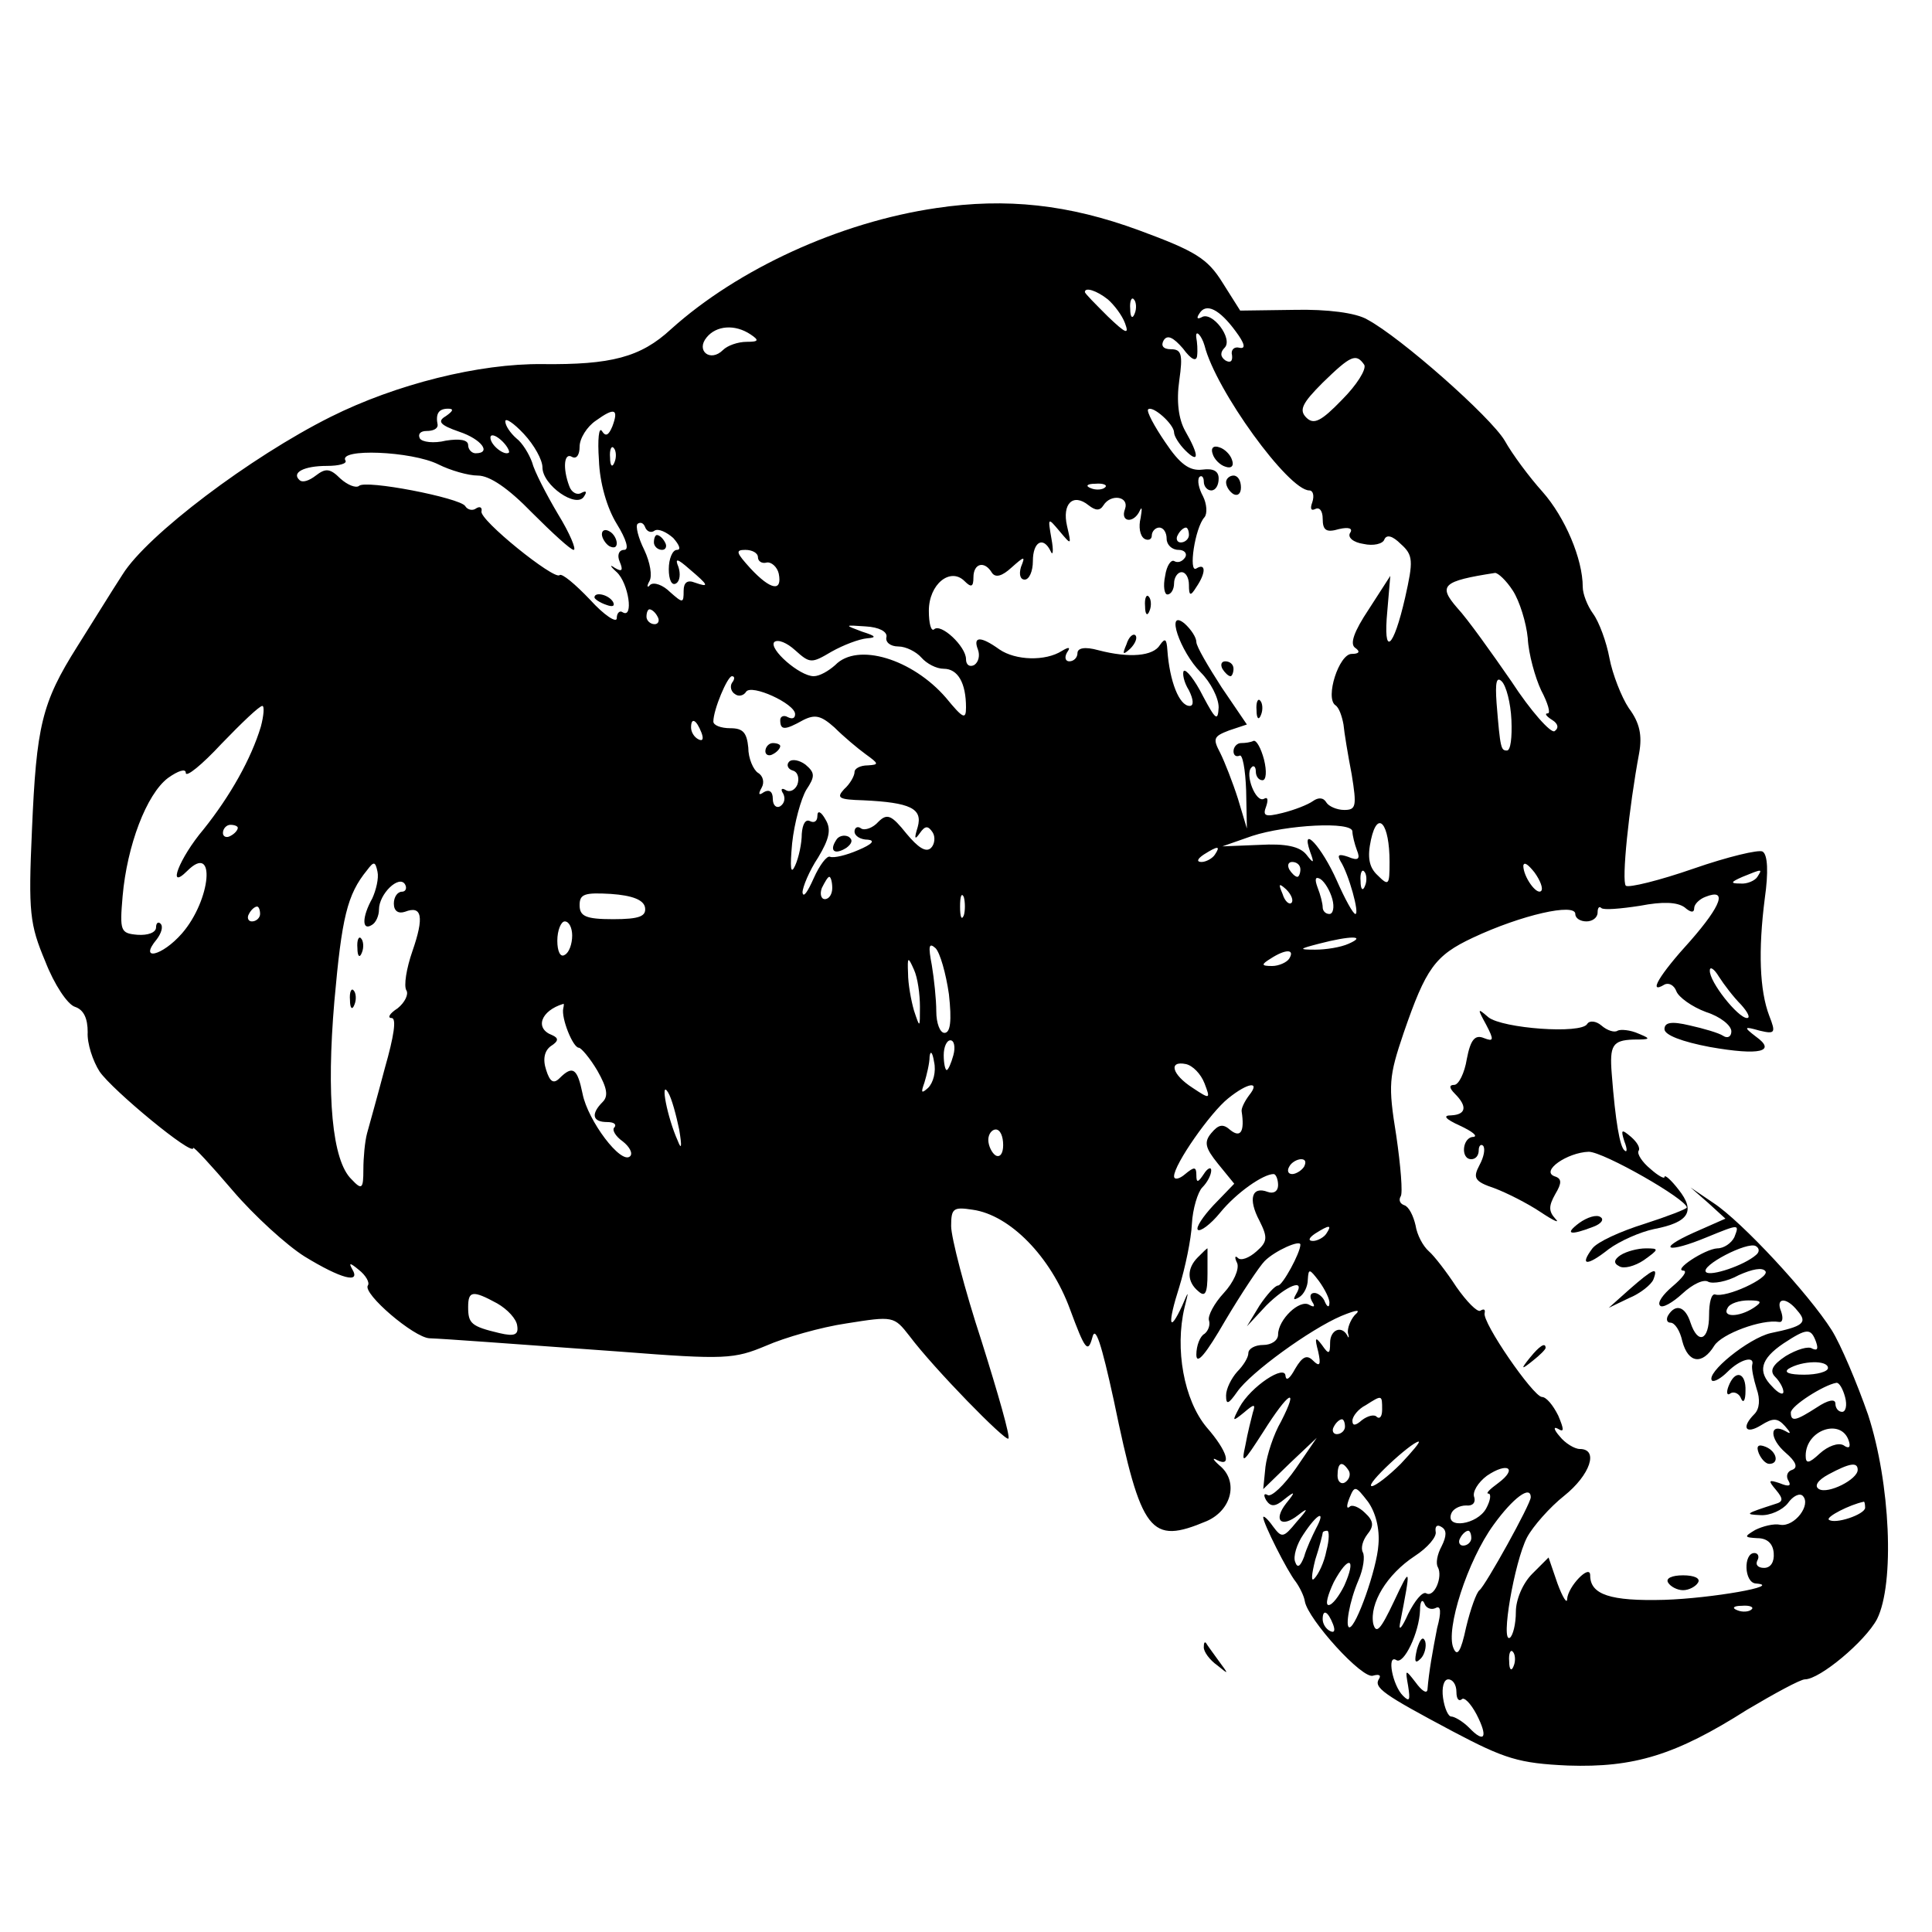 <?xml version="1.0" standalone="no"?>
<!DOCTYPE svg PUBLIC "-//W3C//DTD SVG 20010904//EN"
 "http://www.w3.org/TR/2001/REC-SVG-20010904/DTD/svg10.dtd">
<svg version="1.0" xmlns="http://www.w3.org/2000/svg"
 width="260pt" height="260pt" viewBox="0 0 260 260"
 preserveAspectRatio="xMidYMid meet">
<g transform="translate(0,260) scale(0.1,-0.1)"
fill="#000000" stroke="none">
<path d="M1260 2320 c-130 -19 -267 -82 -357 -163 -41 -38 -81 -48 -173 -47
-85 1 -197 -27 -285 -71 -108 -54 -247 -159 -280 -212 -15 -23 -42 -67 -61
-97 -48 -76 -55 -107 -61 -247 -5 -111 -3 -127 18 -177 12 -31 30 -58 40 -61
12 -4 17 -16 17 -34 -1 -15 7 -39 16 -53 17 -25 126 -115 126 -103 0 3 24 -23
53 -57 29 -34 73 -74 97 -89 49 -30 76 -37 64 -17 -5 9 -3 9 9 -1 9 -7 15 -17
12 -21 -7 -11 62 -70 83 -71 25 -1 90 -6 257 -18 141 -11 153 -10 196 8 25 11
74 25 108 30 63 10 64 10 85 -17 33 -44 129 -142 133 -138 3 2 -14 61 -36 131
-23 70 -41 140 -41 155 0 24 3 26 29 22 50 -7 105 -63 131 -134 20 -54 24 -60
30 -38 4 17 12 -7 29 -85 37 -179 49 -194 125 -162 34 15 43 54 17 75 -9 8
-10 11 -3 7 20 -10 14 12 -14 44 -31 37 -43 106 -30 161 6 24 6 24 -3 3 -18
-39 -20 -25 -4 25 8 26 16 64 17 85 1 20 8 43 14 49 7 7 12 17 12 23 0 5 -5 3
-10 -5 -8 -12 -10 -12 -10 -1 0 11 -3 11 -15 1 -8 -7 -15 -8 -15 -3 0 16 49
86 73 105 26 21 44 24 28 4 -6 -8 -11 -18 -10 -22 4 -26 -1 -36 -15 -25 -10 9
-16 8 -26 -4 -10 -12 -8 -20 9 -41 l22 -27 -28 -29 c-14 -15 -24 -30 -21 -33
3 -3 17 7 30 23 22 27 58 52 72 52 3 0 6 -7 6 -15 0 -8 -6 -12 -14 -9 -21 8
-27 -9 -11 -39 11 -22 11 -28 -4 -41 -10 -9 -21 -13 -25 -9 -4 4 -5 1 -1 -7 3
-8 -5 -26 -18 -40 -13 -14 -22 -31 -20 -37 2 -6 -1 -14 -6 -18 -6 -3 -11 -16
-11 -28 0 -15 13 1 39 46 22 37 46 73 53 80 14 14 48 29 48 22 0 -11 -24 -55
-30 -55 -4 0 -15 -12 -25 -27 l-17 -28 26 28 c27 27 54 38 40 15 -4 -7 -3 -8
4 -4 7 4 12 15 12 24 1 15 2 15 15 -2 8 -11 15 -25 14 -30 0 -6 -3 -5 -6 2 -2
6 -9 12 -14 12 -6 0 -7 -5 -3 -12 4 -6 3 -8 -4 -4 -13 8 -42 -20 -42 -40 0 -8
-9 -14 -20 -14 -11 0 -20 -5 -20 -11 0 -6 -7 -17 -15 -25 -8 -9 -15 -23 -15
-32 0 -13 3 -12 15 5 18 26 98 84 140 102 22 9 27 9 18 1 -6 -7 -10 -18 -9
-24 2 -6 1 -8 -1 -3 -8 14 -23 7 -23 -10 0 -16 -2 -16 -11 -3 -9 12 -10 10 -5
-9 4 -18 2 -21 -7 -12 -8 8 -14 6 -24 -11 -7 -13 -12 -17 -13 -10 0 17 -47
-14 -62 -42 -10 -19 -10 -20 6 -7 14 12 16 12 12 0 -2 -8 -7 -27 -10 -44 -6
-27 -3 -24 24 18 34 54 49 63 24 14 -10 -17 -19 -45 -21 -61 l-3 -30 36 35 36
34 -28 -41 c-16 -23 -33 -39 -38 -36 -5 3 -6 0 -2 -7 6 -9 12 -9 24 1 15 12
16 11 3 -5 -18 -23 -7 -34 16 -16 14 11 14 9 -2 -9 -18 -22 -20 -22 -32 -6 -7
10 -13 15 -13 12 0 -8 32 -72 44 -87 5 -7 11 -19 12 -26 4 -24 78 -106 92
-100 7 2 11 1 8 -4 -8 -12 5 -21 99 -71 70 -37 89 -43 155 -46 89 -3 145 14
241 75 37 22 72 41 78 41 20 0 81 51 97 81 24 48 18 183 -12 275 -15 43 -37
95 -49 114 -31 49 -121 146 -159 171 l-31 21 24 -21 23 -21 -43 -19 c-51 -23
-35 -28 18 -6 44 18 44 18 37 0 -4 -8 -14 -15 -23 -15 -17 -1 -61 -30 -45 -30
5 -1 -2 -10 -15 -21 -13 -11 -21 -22 -17 -26 3 -4 17 4 30 16 14 13 29 20 35
16 6 -3 25 0 41 9 18 8 32 11 36 5 5 -9 -53 -36 -68 -31 -5 1 -8 -11 -8 -28 0
-34 -15 -40 -25 -10 -7 22 -20 26 -30 10 -3 -5 -2 -10 3 -10 6 0 13 -11 16
-25 8 -30 27 -32 43 -6 10 16 64 36 87 32 5 -1 6 5 3 14 -8 19 7 20 22 1 14
-16 8 -21 -36 -30 -30 -7 -88 -54 -79 -64 3 -2 12 3 21 12 17 17 37 22 33 9
-1 -5 2 -19 6 -32 5 -14 4 -27 -3 -34 -18 -18 -12 -28 9 -15 16 10 22 10 32
-1 8 -9 9 -12 1 -7 -22 12 -22 -10 0 -29 14 -12 17 -20 9 -23 -7 -2 -9 -9 -5
-15 4 -7 0 -8 -12 -3 -15 5 -16 4 -5 -9 10 -12 10 -16 -1 -19 -40 -13 -42 -14
-20 -15 13 -1 30 7 37 16 7 10 16 14 20 10 12 -12 -11 -42 -30 -39 -9 2 -24
-2 -34 -7 -15 -9 -15 -10 3 -11 13 0 21 -7 22 -20 1 -12 -4 -20 -13 -20 -8 0
-12 4 -9 10 3 5 1 10 -4 10 -15 0 -14 -40 2 -41 38 -3 -60 -20 -123 -22 -73
-2 -100 7 -100 33 0 16 -30 -15 -31 -32 0 -7 -6 2 -13 21 l-12 35 -22 -22
c-13 -13 -22 -35 -22 -51 0 -17 -4 -32 -8 -35 -13 -8 6 102 23 135 8 15 31 41
50 56 35 28 47 63 21 63 -7 0 -20 8 -27 17 -8 9 -9 14 -2 10 8 -5 8 -1 0 18
-7 14 -16 25 -22 25 -12 1 -81 101 -77 113 1 5 -1 6 -6 3 -4 -2 -18 12 -32 32
-13 20 -30 42 -37 48 -8 7 -16 22 -18 35 -3 13 -9 25 -15 27 -6 2 -8 7 -5 12
3 4 0 41 -6 82 -11 68 -10 79 10 138 30 87 42 104 93 128 66 31 138 47 138 32
0 -6 7 -10 15 -10 8 0 15 5 15 12 0 6 2 9 5 6 3 -3 26 -1 52 3 31 6 50 5 60
-2 8 -7 13 -8 13 -1 0 5 7 12 15 15 30 12 22 -11 -20 -59 -42 -46 -58 -73 -35
-59 6 3 13 -1 16 -9 3 -8 21 -21 40 -28 19 -6 34 -18 34 -26 0 -7 -5 -10 -11
-6 -6 4 -27 10 -45 14 -25 6 -34 4 -34 -5 0 -8 24 -17 61 -24 68 -12 90 -6 62
14 -17 13 -16 14 5 8 21 -5 22 -3 13 20 -13 34 -15 88 -6 158 5 35 4 59 -3 63
-5 3 -47 -7 -93 -23 -46 -16 -87 -26 -91 -23 -6 6 4 104 18 179 4 23 1 40 -14
60 -10 15 -22 46 -26 67 -4 22 -14 49 -22 60 -8 11 -14 27 -14 36 0 38 -24 94
-54 128 -18 20 -41 51 -51 69 -19 32 -140 139 -185 163 -15 9 -54 14 -98 13
l-73 -1 -24 38 c-20 32 -36 42 -112 70 -95 35 -179 44 -273 30z m231 -123 c8
-7 19 -21 23 -32 6 -16 1 -14 -23 9 -17 17 -31 31 -31 33 0 7 16 2 31 -10z
m36 -19 c-3 -8 -6 -5 -6 6 -1 11 2 17 5 13 3 -3 4 -12 1 -19z m136 -24 c12
-16 14 -24 5 -22 -7 2 -12 -3 -10 -10 1 -8 -2 -11 -9 -7 -7 5 -7 11 -1 17 12
12 -17 50 -31 41 -6 -3 -7 -1 -3 5 9 15 27 6 49 -24z m-653 -4 c12 -8 11 -10
-5 -10 -12 0 -26 -5 -32 -11 -17 -17 -37 -1 -22 17 13 16 38 18 59 4z m601
-29 c1 8 0 19 -1 24 -2 13 7 4 11 -10 15 -60 113 -195 141 -195 5 0 7 -7 4
-16 -3 -8 -2 -12 4 -9 6 3 10 -3 10 -13 0 -16 5 -19 22 -14 13 3 19 1 15 -5
-4 -6 4 -13 18 -15 13 -3 26 0 28 6 3 7 11 5 22 -6 17 -15 17 -23 6 -72 -16
-70 -30 -81 -24 -18 l4 47 -29 -45 c-20 -30 -26 -47 -18 -52 7 -5 5 -8 -5 -8
-17 0 -36 -59 -22 -69 5 -3 9 -15 11 -26 1 -11 6 -41 11 -67 7 -43 6 -48 -10
-48 -10 0 -21 5 -24 10 -4 7 -11 7 -18 2 -7 -5 -25 -12 -41 -16 -24 -6 -27 -4
-22 9 3 9 2 13 -3 10 -11 -6 -26 33 -17 42 3 4 6 1 6 -5 0 -7 4 -12 9 -12 5 0
6 12 2 28 -4 15 -10 26 -14 25 -4 -2 -11 -3 -17 -3 -5 0 -10 -5 -10 -11 0 -5
3 -8 8 -6 4 3 8 -18 9 -47 l1 -51 -12 40 c-7 22 -18 50 -24 62 -10 19 -9 22
12 30 l24 8 -34 50 c-18 28 -34 55 -34 61 0 6 -7 17 -16 25 -26 21 -6 -38 22
-66 13 -13 24 -34 24 -47 -1 -19 -4 -17 -21 15 -11 22 -23 37 -26 34 -2 -3 0
-15 7 -26 6 -12 7 -21 1 -21 -14 0 -27 33 -30 75 -1 15 -3 17 -10 7 -9 -15
-41 -18 -83 -7 -18 5 -28 3 -28 -4 0 -6 -5 -11 -11 -11 -5 0 -7 5 -3 12 5 7 3
8 -7 2 -22 -14 -62 -13 -84 2 -25 18 -36 18 -29 0 3 -8 1 -17 -5 -21 -6 -3
-11 0 -11 8 0 17 -34 49 -43 40 -4 -3 -7 8 -7 25 0 36 29 59 48 40 9 -9 12 -8
12 5 0 19 15 23 25 6 5 -7 14 -4 26 7 18 16 19 16 13 1 -3 -10 -1 -17 5 -17 6
0 11 11 11 25 0 26 14 34 24 13 3 -7 4 1 1 17 -5 29 -5 29 11 10 16 -19 16
-19 10 7 -7 30 8 45 29 28 9 -7 15 -8 20 0 10 16 35 12 29 -5 -7 -18 12 -20
20 -2 3 6 3 2 1 -10 -3 -12 -1 -24 5 -28 5 -3 10 -1 10 4 0 6 5 11 10 11 6 0
10 -7 10 -15 0 -8 7 -15 16 -15 8 0 12 -5 9 -10 -4 -6 -10 -8 -15 -5 -4 2 -10
-6 -12 -20 -3 -14 -1 -25 3 -25 5 0 9 7 9 15 0 8 5 15 10 15 6 0 10 -8 10 -17
0 -15 2 -16 10 -3 13 19 13 33 0 25 -11 -7 -2 55 11 69 4 5 3 18 -2 28 -6 11
-8 22 -5 26 3 3 6 0 6 -6 0 -7 5 -12 10 -12 6 0 10 7 10 16 0 10 -7 14 -22 12
-17 -2 -30 7 -50 37 -15 22 -25 41 -23 44 6 6 35 -20 35 -31 0 -5 7 -16 15
-24 19 -19 19 -7 0 26 -9 16 -12 40 -8 68 5 35 3 42 -11 42 -11 0 -14 5 -10
12 5 8 13 4 26 -11 11 -15 18 -18 19 -10z m225 -12 c3 -6 -10 -27 -30 -47 -28
-29 -38 -34 -48 -24 -10 10 -6 19 22 47 38 37 45 40 56 24z m-1236 -69 c-12
-7 -8 -12 18 -21 30 -10 44 -29 22 -29 -5 0 -10 5 -10 11 0 7 -11 9 -30 6 -16
-4 -32 -2 -35 3 -3 6 1 10 9 10 9 0 15 3 15 8 -3 15 1 22 14 22 8 0 7 -3 -3
-10z m224 -14 c-5 -12 -9 -14 -14 -6 -4 6 -6 -11 -4 -39 1 -31 11 -65 24 -86
13 -21 17 -35 10 -35 -7 0 -10 -7 -6 -16 5 -12 3 -14 -7 -8 -7 5 -6 2 3 -6 16
-15 23 -63 8 -54 -4 3 -8 -1 -8 -8 0 -7 -17 4 -36 25 -20 21 -38 36 -41 33 -7
-7 -109 75 -105 86 1 5 -2 7 -7 4 -5 -4 -12 -2 -15 3 -7 11 -135 36 -143 27
-4 -3 -15 1 -25 10 -14 14 -20 14 -33 4 -9 -7 -18 -10 -22 -6 -11 10 6 19 37
19 16 0 27 3 25 7 -11 17 89 13 125 -5 16 -8 40 -15 53 -15 16 0 41 -17 73
-50 27 -27 52 -50 56 -50 4 0 -5 22 -21 48 -16 27 -32 58 -35 70 -4 11 -13 26
-21 32 -8 7 -15 17 -15 23 0 5 11 -2 25 -17 14 -15 25 -35 25 -45 0 -24 46
-56 56 -39 4 6 3 8 -3 5 -6 -4 -14 0 -17 9 -9 24 -7 46 4 39 6 -3 10 3 10 14
0 11 10 27 22 35 25 18 31 16 22 -8z m-139 -35 c-6 -5 -25 10 -25 20 0 5 6 4
14 -3 8 -7 12 -15 11 -17z m142 -13 c-3 -8 -6 -5 -6 6 -1 11 2 17 5 13 3 -3 4
-12 1 -19z m660 -34 c-3 -3 -12 -4 -19 -1 -8 3 -5 6 6 6 11 1 17 -2 13 -5z
m-606 -58 c5 3 16 -2 25 -10 8 -9 11 -16 5 -16 -6 0 -11 -12 -11 -26 0 -14 4
-23 10 -19 5 3 6 13 3 22 -5 12 -2 12 15 -3 26 -22 27 -25 7 -18 -10 4 -15 0
-15 -11 0 -17 -1 -17 -18 -2 -10 10 -22 14 -27 10 -4 -5 -5 -2 -1 5 4 7 1 25
-7 42 -8 16 -12 32 -9 35 4 3 8 1 10 -4 2 -6 8 -9 13 -5z m719 -6 c0 -5 -5
-10 -11 -10 -5 0 -7 5 -4 10 3 6 8 10 11 10 2 0 4 -4 4 -10z m-580 -30 c0 -5
5 -9 12 -7 6 1 14 -6 16 -15 5 -25 -11 -22 -38 7 -19 21 -21 25 -7 25 9 0 17
-4 17 -10z m1016 -45 c9 -14 18 -43 20 -64 1 -21 10 -53 18 -70 9 -17 13 -31
9 -31 -5 0 -2 -4 6 -9 8 -5 9 -11 3 -15 -5 -3 -32 27 -58 67 -27 39 -59 84
-73 99 -26 30 -20 36 51 47 4 0 15 -10 24 -24z m-1151 -35 c3 -5 1 -10 -4 -10
-6 0 -11 5 -11 10 0 6 2 10 4 10 3 0 8 -4 11 -10z m308 -27 c-2 -7 5 -13 16
-13 10 0 24 -7 31 -15 7 -8 20 -15 30 -15 19 0 30 -19 30 -52 0 -17 -4 -15
-27 13 -45 52 -119 75 -149 44 -9 -8 -21 -15 -29 -15 -19 0 -61 37 -53 46 5 4
17 -1 28 -11 20 -18 22 -18 49 -2 16 9 37 17 48 18 13 1 12 3 -7 9 -24 9 -24
9 5 7 18 -1 29 -7 28 -14z m-208 -62 c-3 -5 -1 -12 4 -15 5 -4 12 -2 15 3 7
11 66 -16 66 -30 0 -6 -4 -7 -10 -4 -5 3 -10 1 -10 -4 0 -14 6 -14 31 0 16 8
24 6 42 -10 12 -12 31 -28 42 -36 18 -13 18 -14 3 -15 -10 0 -18 -4 -18 -9 0
-5 -6 -16 -14 -23 -11 -12 -7 -14 26 -15 63 -3 80 -11 73 -36 -5 -16 -4 -18 3
-8 7 10 11 10 17 1 4 -6 3 -16 -2 -21 -7 -7 -18 1 -33 19 -20 25 -26 28 -38
16 -7 -8 -18 -12 -23 -9 -5 4 -9 1 -9 -4 0 -6 8 -11 18 -11 10 -1 6 -6 -13
-14 -16 -7 -33 -11 -38 -9 -4 2 -14 -11 -22 -29 -8 -18 -14 -27 -15 -19 0 7 9
29 21 47 15 25 18 38 10 51 -6 11 -11 13 -11 5 0 -7 -4 -10 -10 -7 -6 3 -10
-4 -11 -17 0 -13 -4 -32 -9 -43 -6 -13 -7 -3 -4 30 3 28 12 60 19 72 12 18 12
23 -1 34 -8 6 -18 8 -22 4 -4 -4 -2 -10 5 -12 7 -2 9 -11 6 -19 -3 -7 -10 -11
-16 -7 -5 3 -7 1 -3 -5 3 -6 2 -13 -4 -17 -5 -3 -10 1 -10 10 0 10 -5 13 -12
9 -7 -5 -8 -3 -3 6 4 7 2 16 -5 20 -6 4 -13 19 -13 34 -2 20 -7 26 -24 26 -13
0 -23 4 -23 9 0 16 19 61 25 61 4 0 4 -4 0 -9z m1049 -50 c1 -23 -1 -41 -6
-41 -8 0 -9 2 -14 64 -2 28 0 36 7 29 6 -6 12 -29 13 -52z m-1683 -9 c-13 -43
-41 -93 -77 -138 -33 -39 -50 -84 -22 -56 39 39 32 -39 -7 -84 -27 -31 -59
-38 -34 -8 6 8 9 17 5 21 -3 3 -6 1 -6 -5 0 -7 -11 -11 -25 -10 -23 2 -24 5
-20 52 6 68 32 137 61 159 14 10 24 13 24 7 0 -7 22 11 48 39 27 28 51 51 55
51 3 0 2 -13 -2 -28z m593 -8 c3 -8 2 -12 -4 -9 -6 3 -10 10 -10 16 0 14 7 11
14 -7z m926 -174 c0 -31 -1 -33 -16 -18 -12 11 -14 25 -9 48 9 41 25 22 25
-30z m-1550 46 c0 -3 -4 -8 -10 -11 -5 -3 -10 -1 -10 4 0 6 5 11 10 11 6 0 10
-2 10 -4z m1500 -5 c0 -5 3 -17 6 -25 5 -12 2 -15 -12 -9 -12 4 -15 3 -10 -6
11 -17 26 -71 20 -71 -3 0 -14 20 -25 45 -20 45 -49 77 -36 39 6 -16 5 -17 -5
-4 -9 11 -28 15 -63 13 l-50 -2 40 14 c46 15 135 20 135 6z m-185 -31 c-3 -5
-12 -10 -18 -10 -7 0 -6 4 3 10 19 12 23 12 15 0z m-1134 -59 c-14 -25 -14
-44 -1 -36 6 3 10 13 10 21 0 21 27 47 35 34 3 -5 1 -10 -4 -10 -6 0 -11 -7
-11 -16 0 -10 6 -14 15 -11 23 9 26 -7 10 -53 -8 -23 -12 -47 -8 -53 3 -5 -2
-16 -12 -24 -11 -7 -14 -13 -8 -13 7 0 3 -25 -9 -67 -10 -38 -21 -77 -24 -88
-3 -11 -5 -33 -5 -49 0 -26 -2 -28 -16 -13 -26 25 -34 112 -23 240 10 112 17
143 44 176 9 12 11 12 14 -2 2 -9 -2 -25 -7 -36z m1249 39 c0 -5 -2 -10 -4
-10 -3 0 -8 5 -11 10 -3 6 -1 10 4 10 6 0 11 -4 11 -10z m324 -29 c-6 -6 -24
19 -24 34 1 6 7 1 15 -9 8 -11 12 -22 9 -25z m-237 7 c-3 -8 -6 -5 -6 6 -1 11
2 17 5 13 3 -3 4 -12 1 -19z m528 12 c-3 -5 -14 -10 -23 -9 -14 0 -13 2 3 9
27 11 27 11 20 0z m-1245 -15 c0 -8 -4 -15 -10 -15 -5 0 -7 7 -4 15 4 8 8 15
10 15 2 0 4 -7 4 -15z m673 -15 c3 -11 1 -20 -4 -20 -5 0 -9 4 -9 9 0 5 -3 17
-7 27 -4 11 -3 15 4 11 6 -4 13 -16 16 -27z m-55 -5 c-3 -3 -9 2 -12 12 -6 14
-5 15 5 6 7 -7 10 -15 7 -18z m-870 -6 c2 -12 -7 -16 -43 -16 -37 0 -45 4 -45
19 0 15 7 17 42 15 29 -2 44 -8 46 -18z m429 -11 c-3 -7 -5 -2 -5 12 0 14 2
19 5 13 2 -7 2 -19 0 -25z m-947 2 c0 -5 -5 -10 -11 -10 -5 0 -7 5 -4 10 3 6
8 10 11 10 2 0 4 -4 4 -10z m420 -29 c0 -11 -4 -23 -10 -26 -6 -4 -10 5 -10
19 0 14 5 26 10 26 6 0 10 -9 10 -19z m1045 -11 c-11 -5 -31 -8 -45 -8 -23 0
-22 1 5 8 42 11 65 11 40 0z m-538 -68 c4 -36 2 -52 -6 -52 -6 0 -11 13 -11
29 0 16 -3 44 -6 62 -5 26 -4 31 5 23 6 -6 14 -34 18 -62z m458 48 c-3 -5 -14
-10 -23 -10 -15 0 -15 2 -2 10 20 13 33 13 25 0z m-497 -65 c0 -29 0 -29 -8
-5 -4 14 -8 36 -8 50 -1 23 0 23 8 5 5 -11 8 -33 8 -50z m1105 3 c9 -10 13
-18 8 -18 -12 0 -51 49 -50 64 0 6 6 2 12 -8 7 -11 20 -28 30 -38z m-1585 -5
c-3 -13 13 -53 21 -53 3 0 15 -14 25 -31 13 -23 15 -34 7 -42 -16 -16 -14 -27
6 -27 9 0 13 -3 10 -7 -4 -3 1 -12 11 -19 9 -7 14 -16 10 -20 -12 -12 -57 48
-64 84 -7 34 -13 39 -31 21 -8 -8 -13 -5 -18 11 -5 15 -2 26 6 32 11 7 11 11
2 15 -24 9 -15 33 15 42 1 1 1 -2 0 -6z m525 -63 c-3 -11 -7 -20 -9 -20 -2 0
-4 9 -4 20 0 11 4 20 9 20 5 0 7 -9 4 -20z m-34 -44 c-9 -8 -10 -7 -5 7 3 10
7 26 7 35 1 9 4 6 6 -7 3 -13 -1 -28 -8 -35z m372 6 c8 -21 8 -22 -16 -6 -28
18 -33 37 -9 32 9 -2 20 -13 25 -26z m-707 -62 c4 -24 3 -28 -2 -15 -14 31
-24 83 -13 65 5 -8 11 -31 15 -50z m436 -21 c0 -11 -4 -17 -10 -14 -5 3 -10
13 -10 21 0 8 5 14 10 14 6 0 10 -9 10 -21z m405 -29 c-3 -5 -11 -10 -16 -10
-6 0 -7 5 -4 10 3 6 11 10 16 10 6 0 7 -4 4 -10z m30 -90 c-3 -5 -12 -10 -18
-10 -7 0 -6 4 3 10 19 12 23 12 15 0z m578 -29 c-16 -14 -61 -29 -67 -23 -9 8
56 42 67 35 5 -3 5 -8 0 -12z m-1694 -65 c14 -8 26 -21 27 -30 2 -12 -3 -15
-24 -10 -38 9 -42 13 -42 35 0 22 6 23 39 5z m1691 -6 c-20 -13 -43 -13 -35 0
3 6 16 10 28 10 18 0 19 -2 7 -10z m84 -46 c3 -9 2 -12 -5 -9 -5 4 -21 -1 -36
-10 -18 -12 -22 -20 -14 -28 6 -6 11 -15 11 -20 0 -5 -7 -2 -15 7 -20 20 -16
37 15 58 32 21 37 21 44 2z m16 -35 c0 -5 -15 -9 -32 -9 -20 0 -28 3 -21 8 18
11 53 12 53 1z m23 -39 c3 -11 1 -20 -4 -20 -5 0 -9 5 -9 11 0 7 -10 5 -25 -5
-28 -18 -35 -20 -35 -7 0 9 44 37 61 40 4 1 9 -8 12 -19z m-623 -17 c0 -9 -3
-13 -7 -10 -3 4 -12 2 -20 -4 -9 -8 -13 -8 -13 -1 0 6 8 16 18 21 22 14 22 14
22 -6z m-50 -23 c0 -5 -5 -10 -11 -10 -5 0 -7 5 -4 10 3 6 8 10 11 10 2 0 4
-4 4 -10z m678 -19 c3 -9 0 -11 -7 -6 -7 4 -21 -1 -32 -11 -15 -14 -19 -14
-19 -3 0 35 48 51 58 20z m-603 -31 c-16 -16 -34 -30 -39 -30 -10 1 53 59 63
60 3 0 -8 -13 -24 -30z m-70 -9 c3 -5 1 -12 -5 -16 -5 -3 -10 1 -10 9 0 18 6
21 15 7z m201 -17 c-11 -8 -17 -14 -13 -14 4 0 3 -9 -3 -20 -12 -22 -55 -28
-47 -7 2 6 11 11 20 11 9 -1 13 4 11 11 -3 7 5 20 17 29 28 19 42 10 15 -10z
m484 18 c0 -13 -40 -33 -52 -26 -7 4 -2 12 13 20 28 15 39 17 39 6z m-645
-101 c-2 -32 -30 -111 -39 -111 -6 0 0 35 12 63 7 16 9 33 6 38 -3 6 0 16 6
24 9 11 9 18 -3 29 -8 8 -18 12 -21 8 -4 -3 -4 2 0 12 7 17 8 17 25 -5 10 -14
16 -36 14 -58z m205 64 c0 -9 -61 -119 -69 -125 -4 -3 -12 -25 -18 -50 -7 -33
-12 -40 -17 -28 -11 25 19 118 54 166 26 36 50 54 50 37z m450 -14 c0 -9 -41
-23 -49 -16 -3 4 28 20 47 24 1 1 2 -3 2 -8z m-739 -28 c-5 -10 -13 -27 -16
-38 -5 -13 -9 -16 -12 -7 -3 7 2 24 11 37 19 29 31 34 17 8z m169 -24 c-6 -11
-8 -23 -5 -28 7 -13 -5 -42 -16 -35 -5 2 -15 -10 -24 -28 -8 -18 -13 -24 -11
-13 15 77 15 79 -8 30 -18 -38 -24 -45 -28 -30 -5 27 18 66 56 91 17 11 30 26
28 33 -1 7 2 10 8 6 7 -4 7 -12 0 -26z m-155 -6 c-3 -16 -11 -32 -16 -37 -5
-6 -4 5 1 25 6 18 10 35 10 36 0 2 3 3 6 3 3 0 3 -12 -1 -27z m195 17 c0 -5
-5 -10 -11 -10 -5 0 -7 5 -4 10 3 6 8 10 11 10 2 0 4 -4 4 -10z m-171 -64 c-7
-14 -16 -26 -21 -26 -5 0 -1 14 7 31 20 37 31 33 14 -5z m123 -30 c7 4 8 -5 2
-27 -6 -31 -11 -58 -13 -83 -1 -6 -8 -1 -16 10 -14 18 -14 18 -10 -5 3 -19 2
-22 -7 -13 -14 14 -22 56 -9 48 10 -7 31 37 32 67 0 12 3 16 6 9 2 -6 9 -9 15
-6z m425 -2 c-3 -3 -12 -4 -19 -1 -8 3 -5 6 6 6 11 1 17 -2 13 -5z m-563 -20
c3 -8 2 -12 -4 -9 -6 3 -10 10 -10 16 0 14 7 11 14 -7z m243 -56 c-3 -8 -6 -5
-6 6 -1 11 2 17 5 13 3 -3 4 -12 1 -19z m-77 -35 c0 -9 3 -13 7 -10 3 4 12 -5
20 -20 16 -31 11 -40 -10 -18 -9 9 -20 15 -24 15 -4 0 -9 11 -11 25 -2 14 1
25 7 25 6 0 11 -7 11 -17z"/>
<path d="M1632 1989 c2 -7 10 -15 17 -17 8 -3 12 1 9 9 -2 7 -10 15 -17 17 -8
3 -12 -1 -9 -9z"/>
<path d="M1650 1951 c0 -6 5 -13 10 -16 6 -3 10 1 10 9 0 9 -4 16 -10 16 -5 0
-10 -4 -10 -9z"/>
<path d="M1541 1784 c0 -11 3 -14 6 -6 3 7 2 16 -1 19 -3 4 -6 -2 -5 -13z"/>
<path d="M1516 1733 c-6 -14 -5 -15 5 -6 7 7 10 15 7 18 -3 3 -9 -2 -12 -12z"/>
<path d="M1645 1700 c3 -5 8 -10 11 -10 2 0 4 5 4 10 0 6 -5 10 -11 10 -5 0
-7 -4 -4 -10z"/>
<path d="M1691 1644 c0 -11 3 -14 6 -6 3 7 2 16 -1 19 -3 4 -6 -2 -5 -13z"/>
<path d="M810 1881 c0 -5 5 -13 10 -16 6 -3 10 -2 10 4 0 5 -4 13 -10 16 -5 3
-10 2 -10 -4z"/>
<path d="M800 1796 c0 -2 7 -7 16 -10 8 -3 12 -2 9 4 -6 10 -25 14 -25 6z"/>
<path d="M880 1870 c0 -5 5 -10 11 -10 5 0 7 5 4 10 -3 6 -8 10 -11 10 -2 0
-4 -4 -4 -10z"/>
<path d="M1030 1589 c0 -5 5 -7 10 -4 6 3 10 8 10 11 0 2 -4 4 -10 4 -5 0 -10
-5 -10 -11z"/>
<path d="M1125 1469 c-9 -14 -2 -20 14 -10 8 6 9 11 3 15 -6 3 -14 1 -17 -5z"/>
<path d="M481 1324 c0 -11 3 -14 6 -6 3 7 2 16 -1 19 -3 4 -6 -2 -5 -13z"/>
<path d="M471 1254 c0 -11 3 -14 6 -6 3 7 2 16 -1 19 -3 4 -6 -2 -5 -13z"/>
<path d="M1907 381 c-4 -17 -3 -21 5 -13 5 5 8 16 6 23 -3 8 -7 3 -11 -10z"/>
<path d="M2000 1221 c11 -21 10 -23 -3 -18 -12 5 -18 -2 -23 -28 -3 -19 -11
-35 -17 -35 -7 0 -7 -4 1 -12 17 -17 15 -28 -5 -29 -12 0 -8 -5 12 -14 17 -8
24 -14 18 -15 -15 0 -18 -30 -3 -30 6 0 10 5 10 12 0 6 3 9 6 6 3 -4 1 -15 -5
-26 -9 -17 -7 -22 20 -31 16 -6 44 -20 62 -32 18 -12 27 -16 20 -9 -9 10 -9
17 0 33 9 15 9 21 -1 24 -19 7 17 32 46 33 20 0 132 -64 132 -75 0 -2 -26 -12
-57 -22 -32 -10 -63 -24 -70 -33 -18 -24 -7 -24 22 -1 15 11 42 23 61 27 47 9
56 24 33 53 -10 13 -19 21 -19 17 0 -3 -9 2 -19 11 -11 9 -18 20 -16 24 3 4
-2 12 -10 19 -13 11 -14 10 -9 -6 4 -10 4 -16 0 -12 -6 5 -12 38 -17 103 -3
38 1 45 29 46 24 0 24 1 7 8 -11 5 -24 6 -28 4 -4 -3 -14 0 -22 7 -7 6 -16 7
-19 2 -8 -14 -114 -6 -133 9 -15 13 -15 12 -3 -10z"/>
<path d="M2125 954 c-20 -15 -12 -17 19 -5 11 4 15 10 10 13 -5 4 -18 0 -29
-8z"/>
<path d="M1612 908 c-15 -15 -15 -33 1 -46 9 -8 12 -2 12 24 0 19 0 34 0 34
-1 0 -6 -5 -13 -12z"/>
<path d="M2181 911 c-9 -6 -10 -11 -2 -15 6 -4 21 0 33 8 21 15 21 16 3 16
-11 0 -26 -4 -34 -9z"/>
<path d="M2193 865 l-28 -25 27 13 c15 6 30 18 33 25 7 18 0 15 -32 -13z"/>
<path d="M2059 773 c-13 -16 -12 -17 4 -4 9 7 17 15 17 17 0 8 -8 3 -21 -13z"/>
<path d="M2326 734 c-3 -8 -2 -13 3 -9 5 3 12 -1 14 -7 3 -7 6 -3 6 10 1 25
-14 30 -23 6z"/>
<path d="M2367 644 c3 -7 9 -14 14 -14 14 0 10 17 -5 23 -10 4 -13 1 -9 -9z"/>
<path d="M2245 470 c3 -5 12 -10 20 -10 8 0 17 5 20 10 4 6 -5 10 -20 10 -15
0 -24 -4 -20 -10z"/>
<path d="M1620 383 c0 -6 8 -17 18 -24 16 -13 16 -13 2 6 -8 11 -16 22 -17 24
-2 2 -3 0 -3 -6z"/>
</g>
</svg>
